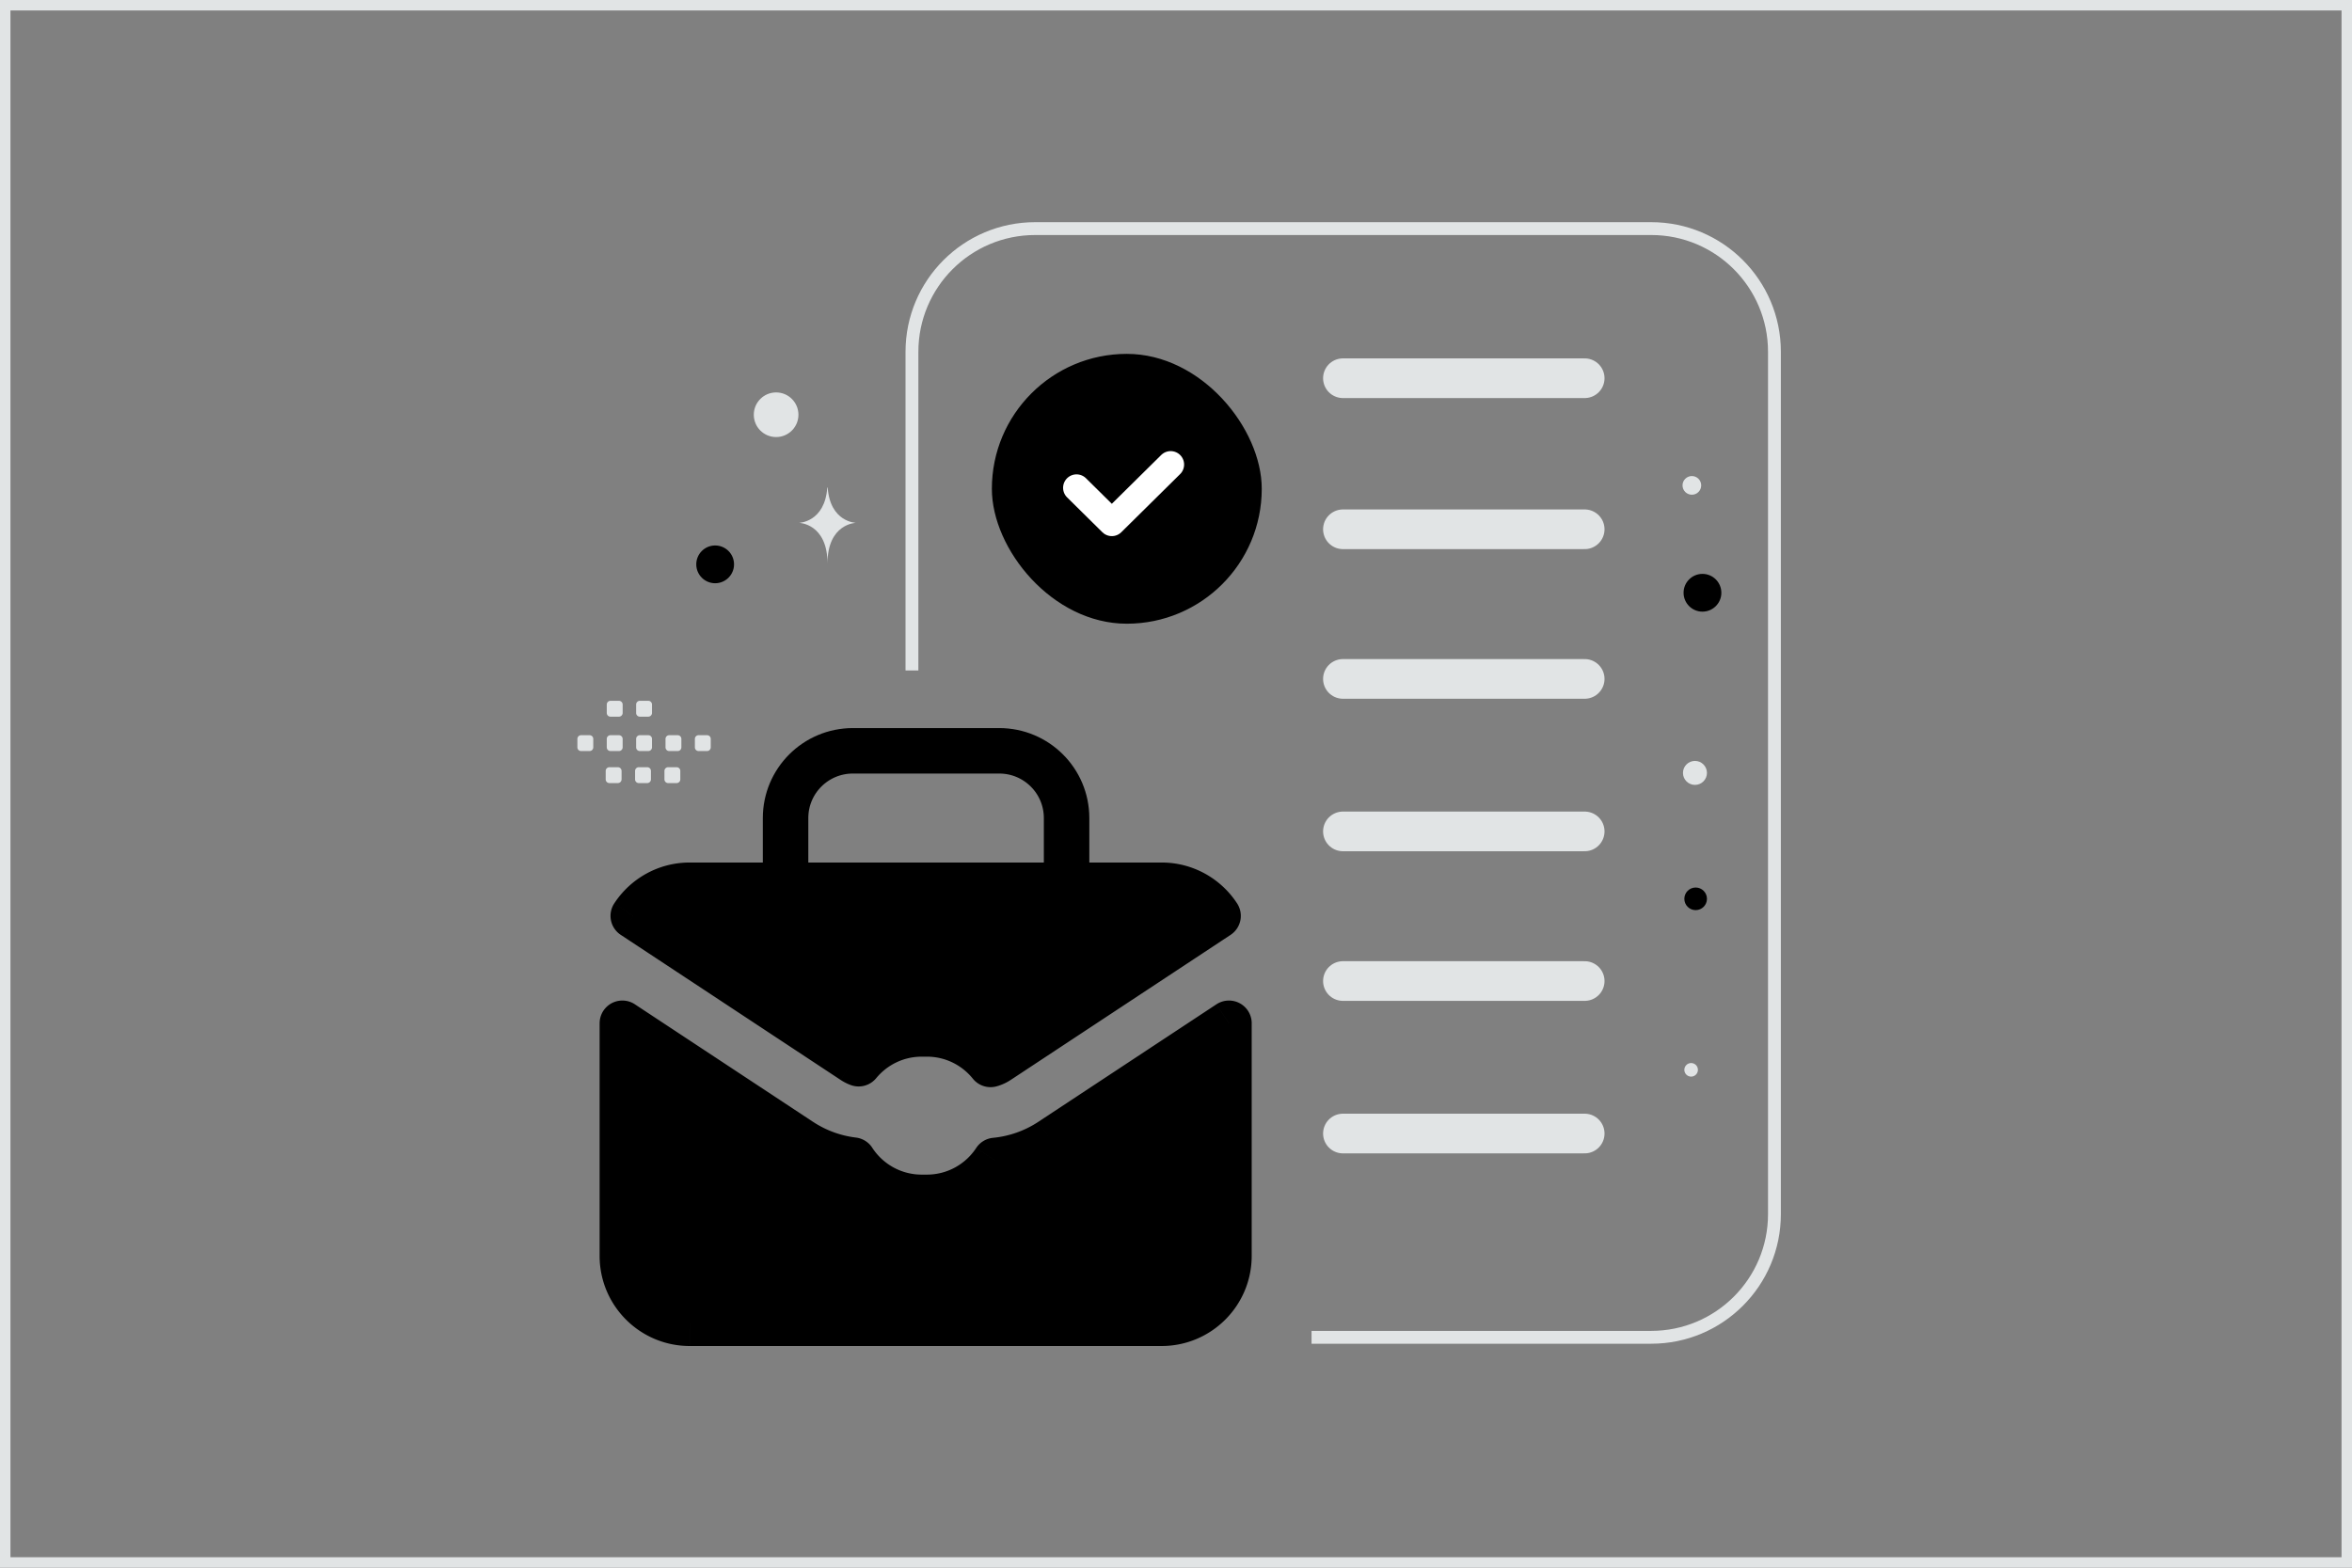 <svg width="900" height="600" viewBox="0 0 900 600" fill="none" xmlns="http://www.w3.org/2000/svg"><rect x="0" y="0" width="900" height="600" fill="#808080" stroke="none"/><path fill="transparent" d="M2 2h896v596H2z"/><path d="M348.961 256.62V134.64c0-26.04 21.109-47.149 47.148-47.149h235.742c26.039 0 47.148 21.109 47.148 47.149v330.038c0 26.039-21.109 47.148-47.148 47.148H501.868" stroke="#E1E4E5" stroke-width="4.918"/><path d="M606.382 144.757h-92.506m92.506 115.081h-92.506m92.506-57.265h-92.506m92.506 115.632h-92.506m92.506 57.266h-92.506m92.506 58.367h-92.506" stroke="#E1E4E5" stroke-width="15.184" stroke-linecap="round" stroke-linejoin="round"/><rect x="379.539" y="135.439" width="103.273" height="103.273" rx="51.637" fill="#000"/><path d="m447.959 177.794-22.516 22.252-13.509-13.351" stroke="#fff" stroke-width="10.287" stroke-linecap="round" stroke-linejoin="round"/><path d="M408.131 338.812v-25.728c0-14.215-11.528-25.728-25.762-25.728h-56.006c-14.233 0-25.761 11.513-25.761 25.728v25.728" stroke="#000" stroke-width="17.405" stroke-linecap="round" stroke-linejoin="round"/><path fill-rule="evenodd" clip-rule="evenodd" d="M444.479 506.452H263.944c-14.25 0-25.791-11.541-25.791-25.791V391.64l68.132 44.96.007.004a46.828 46.828 0 0 0 20.188 7.415c5.578 8.573 15.244 14.242 26.234 14.242h1.954c10.938 0 20.564-5.615 26.154-14.12a46.84 46.84 0 0 0 21.309-7.537l.007-.004 68.132-44.961v89.022c0 14.25-11.541 25.791-25.791 25.791zM328.56 407.119c5.736-6.965 14.426-11.407 24.154-11.407h1.954c9.851 0 18.638 4.555 24.37 11.672a10.2 10.2 0 0 0 2.924-1.328l.007-.004 84.132-55.519c-4.601-7.058-12.564-11.721-21.622-11.721H263.944c-9.058 0-17.022 4.663-21.622 11.722l84.131 55.518.007.004c.66.436 1.365.792 2.1 1.063z" fill="#000"/><path d="m238.153 391.64 4.793-7.263a8.7 8.7 0 0 0-13.495 7.263h8.702zm68.132 44.96 4.796-7.262-.003-.002-4.793 7.264zm.007.004-4.796 7.262h.001l4.795-7.262zm20.188 7.415 7.295-4.745a8.702 8.702 0 0 0-6.249-3.894l-1.046 8.639zm54.342.122-.837-8.662a8.701 8.701 0 0 0-6.435 3.883l7.272 4.779zm21.309-7.537 4.795 7.262.004-.003-4.799-7.259zm.007-.004-4.793-7.264-.007.005 4.8 7.259zm68.132-44.961h8.702a8.7 8.7 0 0 0-4.578-7.662 8.7 8.7 0 0 0-8.917.399l4.793 7.263zm-141.71 15.48-3.013 8.164a8.7 8.7 0 0 0 9.73-2.632l-6.717-5.532zm50.478.265-6.777 5.459a8.703 8.703 0 0 0 9.09 2.931l-2.313-8.39zm2.924-1.328-4.792-7.264-.004.003 4.796 7.261zm.007-.004 4.792 7.263h.001l-4.793-7.263zm84.132-55.519 4.793 7.264a8.704 8.704 0 0 0 2.497-12.016l-7.29 4.752zm-223.779.001-7.291-4.752a8.703 8.703 0 0 0 2.498 12.015l4.793-7.263zm84.131 55.518-4.793 7.263.003.002 4.79-7.265zm.007.004 4.797-7.261-.006-.004-4.791 7.265zm-62.516 109.099h180.535V497.75H263.944v17.405zm-34.493-34.494c0 19.056 15.437 34.494 34.493 34.494V497.75c-9.444 0-17.089-7.645-17.089-17.089h-17.404zm0-89.021v89.021h17.404V391.64h-17.404zm81.627 37.696-68.132-44.959-9.586 14.526 68.132 44.96 9.586-14.527zm.01.007-.007-.005-9.592 14.523.007.005 9.592-14.523zm16.438 6.037a38.136 38.136 0 0 1-16.439-6.038l-9.59 14.524a55.54 55.54 0 0 0 23.938 8.793l2.091-17.279zm25.188 14.179c-7.923 0-14.899-4.076-18.939-10.285l-14.589 9.491c7.115 10.936 19.471 18.198 33.528 18.198v-17.404zm1.954 0h-1.954v17.404h1.954v-17.404zm18.882-10.197c-4.049 6.16-10.996 10.197-18.882 10.197v17.404c13.99 0 26.296-7.193 33.426-18.042l-14.544-9.559zm23.786-10.02a38.138 38.138 0 0 1-17.351 6.137l1.674 17.324a55.555 55.555 0 0 0 25.267-8.937l-9.59-14.524zm.002-.001-.007.004 9.599 14.518.007-.004-9.599-14.518zm68.139-44.965-68.132 44.96 9.586 14.527 68.132-44.96-9.586-14.527zm13.495 96.285v-89.022h-17.404v89.022h17.404zm-34.493 34.494c19.056 0 34.493-15.438 34.493-34.494h-17.404c0 9.444-7.645 17.089-17.089 17.089v17.405zM335.277 412.651c4.154-5.044 10.419-8.236 17.437-8.236V387.01c-12.438 0-23.554 5.691-30.872 14.577l13.435 11.064zm17.437-8.236h1.954V387.01h-1.954v17.405zm1.954 0c7.106 0 13.441 3.273 17.593 8.428l13.555-10.917c-7.314-9.081-18.552-14.916-31.148-14.916v17.405zm22.498-5.62a1.56 1.56 0 0 1-.44.2l4.625 16.779a18.944 18.944 0 0 0 5.407-2.457l-9.592-14.522zm.011-.007-.007.004 9.584 14.528.007-.005-9.584-14.527zm84.131-55.518-84.132 55.518 9.586 14.527 84.132-55.518-9.586-14.527zm-16.829 4.244c5.996 0 11.271 3.075 14.332 7.771l14.58-9.504c-6.14-9.419-16.792-15.671-28.912-15.671v17.404zm-180.535 0h180.535V330.11H263.944v17.404zm-14.332 7.771c3.061-4.696 8.336-7.771 14.332-7.771V330.11c-12.12 0-22.773 6.252-28.913 15.672l14.581 9.503zm81.634 43.503-84.131-55.518-9.586 14.527 84.131 55.518 9.586-14.527zm.005.003-.007-.005-9.581 14.531.007.004 9.581-14.53zm.322.164a1.514 1.514 0 0 1-.316-.16l-9.593 14.522a18.942 18.942 0 0 0 3.883 1.966l6.026-16.328z" fill="#000"/><path fill-rule="evenodd" clip-rule="evenodd" d="M270.555 281.381h-3.241c-.784 0-1.415.638-1.415 1.414v3.241c0 .784.638 1.415 1.415 1.415h3.241a1.42 1.42 0 0 0 1.414-1.415v-3.241a1.411 1.411 0 0 0-1.414-1.414zm-11.239 0h-3.24a1.42 1.42 0 0 0-1.415 1.414v3.241c0 .784.638 1.415 1.415 1.415h3.24a1.42 1.42 0 0 0 1.415-1.415v-3.241a1.42 1.42 0 0 0-1.415-1.414zm-11.242 0h-3.241a1.42 1.42 0 0 0-1.415 1.414v3.241c0 .784.638 1.415 1.415 1.415h3.241a1.42 1.42 0 0 0 1.414-1.415v-3.241a1.411 1.411 0 0 0-1.414-1.414zm-11.236 0h-3.24a1.42 1.42 0 0 0-1.415 1.414v3.241c0 .784.638 1.415 1.415 1.415h3.24c.784 0 1.421-.638 1.421-1.415v-3.241a1.43 1.43 0 0 0-1.421-1.414zm-11.236 0h-3.24c-.784 0-1.422.638-1.422 1.414v3.241c0 .784.638 1.415 1.422 1.415h3.24a1.42 1.42 0 0 0 1.415-1.415v-3.241a1.42 1.42 0 0 0-1.415-1.414zm33.306 12.253h-3.241a1.42 1.42 0 0 0-1.415 1.414v3.247a1.42 1.42 0 0 0 1.415 1.415h3.241c.783 0 1.414-.638 1.414-1.415v-3.24a1.412 1.412 0 0 0-1.414-1.421zm-11.239 0h-3.24a1.42 1.42 0 0 0-1.415 1.414v3.247a1.42 1.42 0 0 0 1.415 1.415h3.24a1.42 1.42 0 0 0 1.415-1.415v-3.24a1.413 1.413 0 0 0-1.415-1.421zm-11.237 0h-3.241c-.783 0-1.421.637-1.421 1.414v3.247c0 .777.638 1.415 1.421 1.415h3.241a1.42 1.42 0 0 0 1.414-1.415v-3.24a1.42 1.42 0 0 0-1.414-1.421zm11.642-25.415h-3.241a1.42 1.42 0 0 0-1.415 1.415v3.241c0 .783.638 1.414 1.415 1.414h3.241a1.42 1.42 0 0 0 1.414-1.414v-3.241a1.412 1.412 0 0 0-1.414-1.415zm-11.236 0h-3.24a1.42 1.42 0 0 0-1.415 1.415v3.241c0 .783.638 1.414 1.415 1.414h3.24a1.42 1.42 0 0 0 1.421-1.414v-3.241a1.43 1.43 0 0 0-1.421-1.415z" fill="#E1E4E5"/><circle r="7.227" transform="matrix(-1 0 0 1 273.656 215.995)" fill="#000"/><circle r="8.541" transform="matrix(-1 0 0 1 296.984 158.733)" fill="#E1E4E5"/><circle cx="648.846" cy="344.007" r="4.327" transform="rotate(-180 648.846 344.007)" fill="#000"/><circle r="7.227" transform="matrix(-1 0 0 1 651.453 226.869)" fill="#000"/><circle cx="647.116" cy="409.454" r="2.598" transform="rotate(-180 647.116 409.454)" fill="#E1E4E5"/><circle r="4.589" transform="matrix(-1 0 0 1 648.583 295.814)" fill="#E1E4E5"/><circle r="3.573" transform="matrix(-1 0 0 1 647.398 185.773)" fill="#E1E4E5"/><path d="M316.562 186.604h.158c.939 13.298 10.828 13.503 10.828 13.503s-10.905.212-10.905 15.577c0-15.365-10.905-15.577-10.905-15.577s9.885-.205 10.824-13.503z" fill="#E1E4E5"/><path stroke="#E1E4E5" stroke-width="4" d="M2 2h896v596H2z"/></svg>